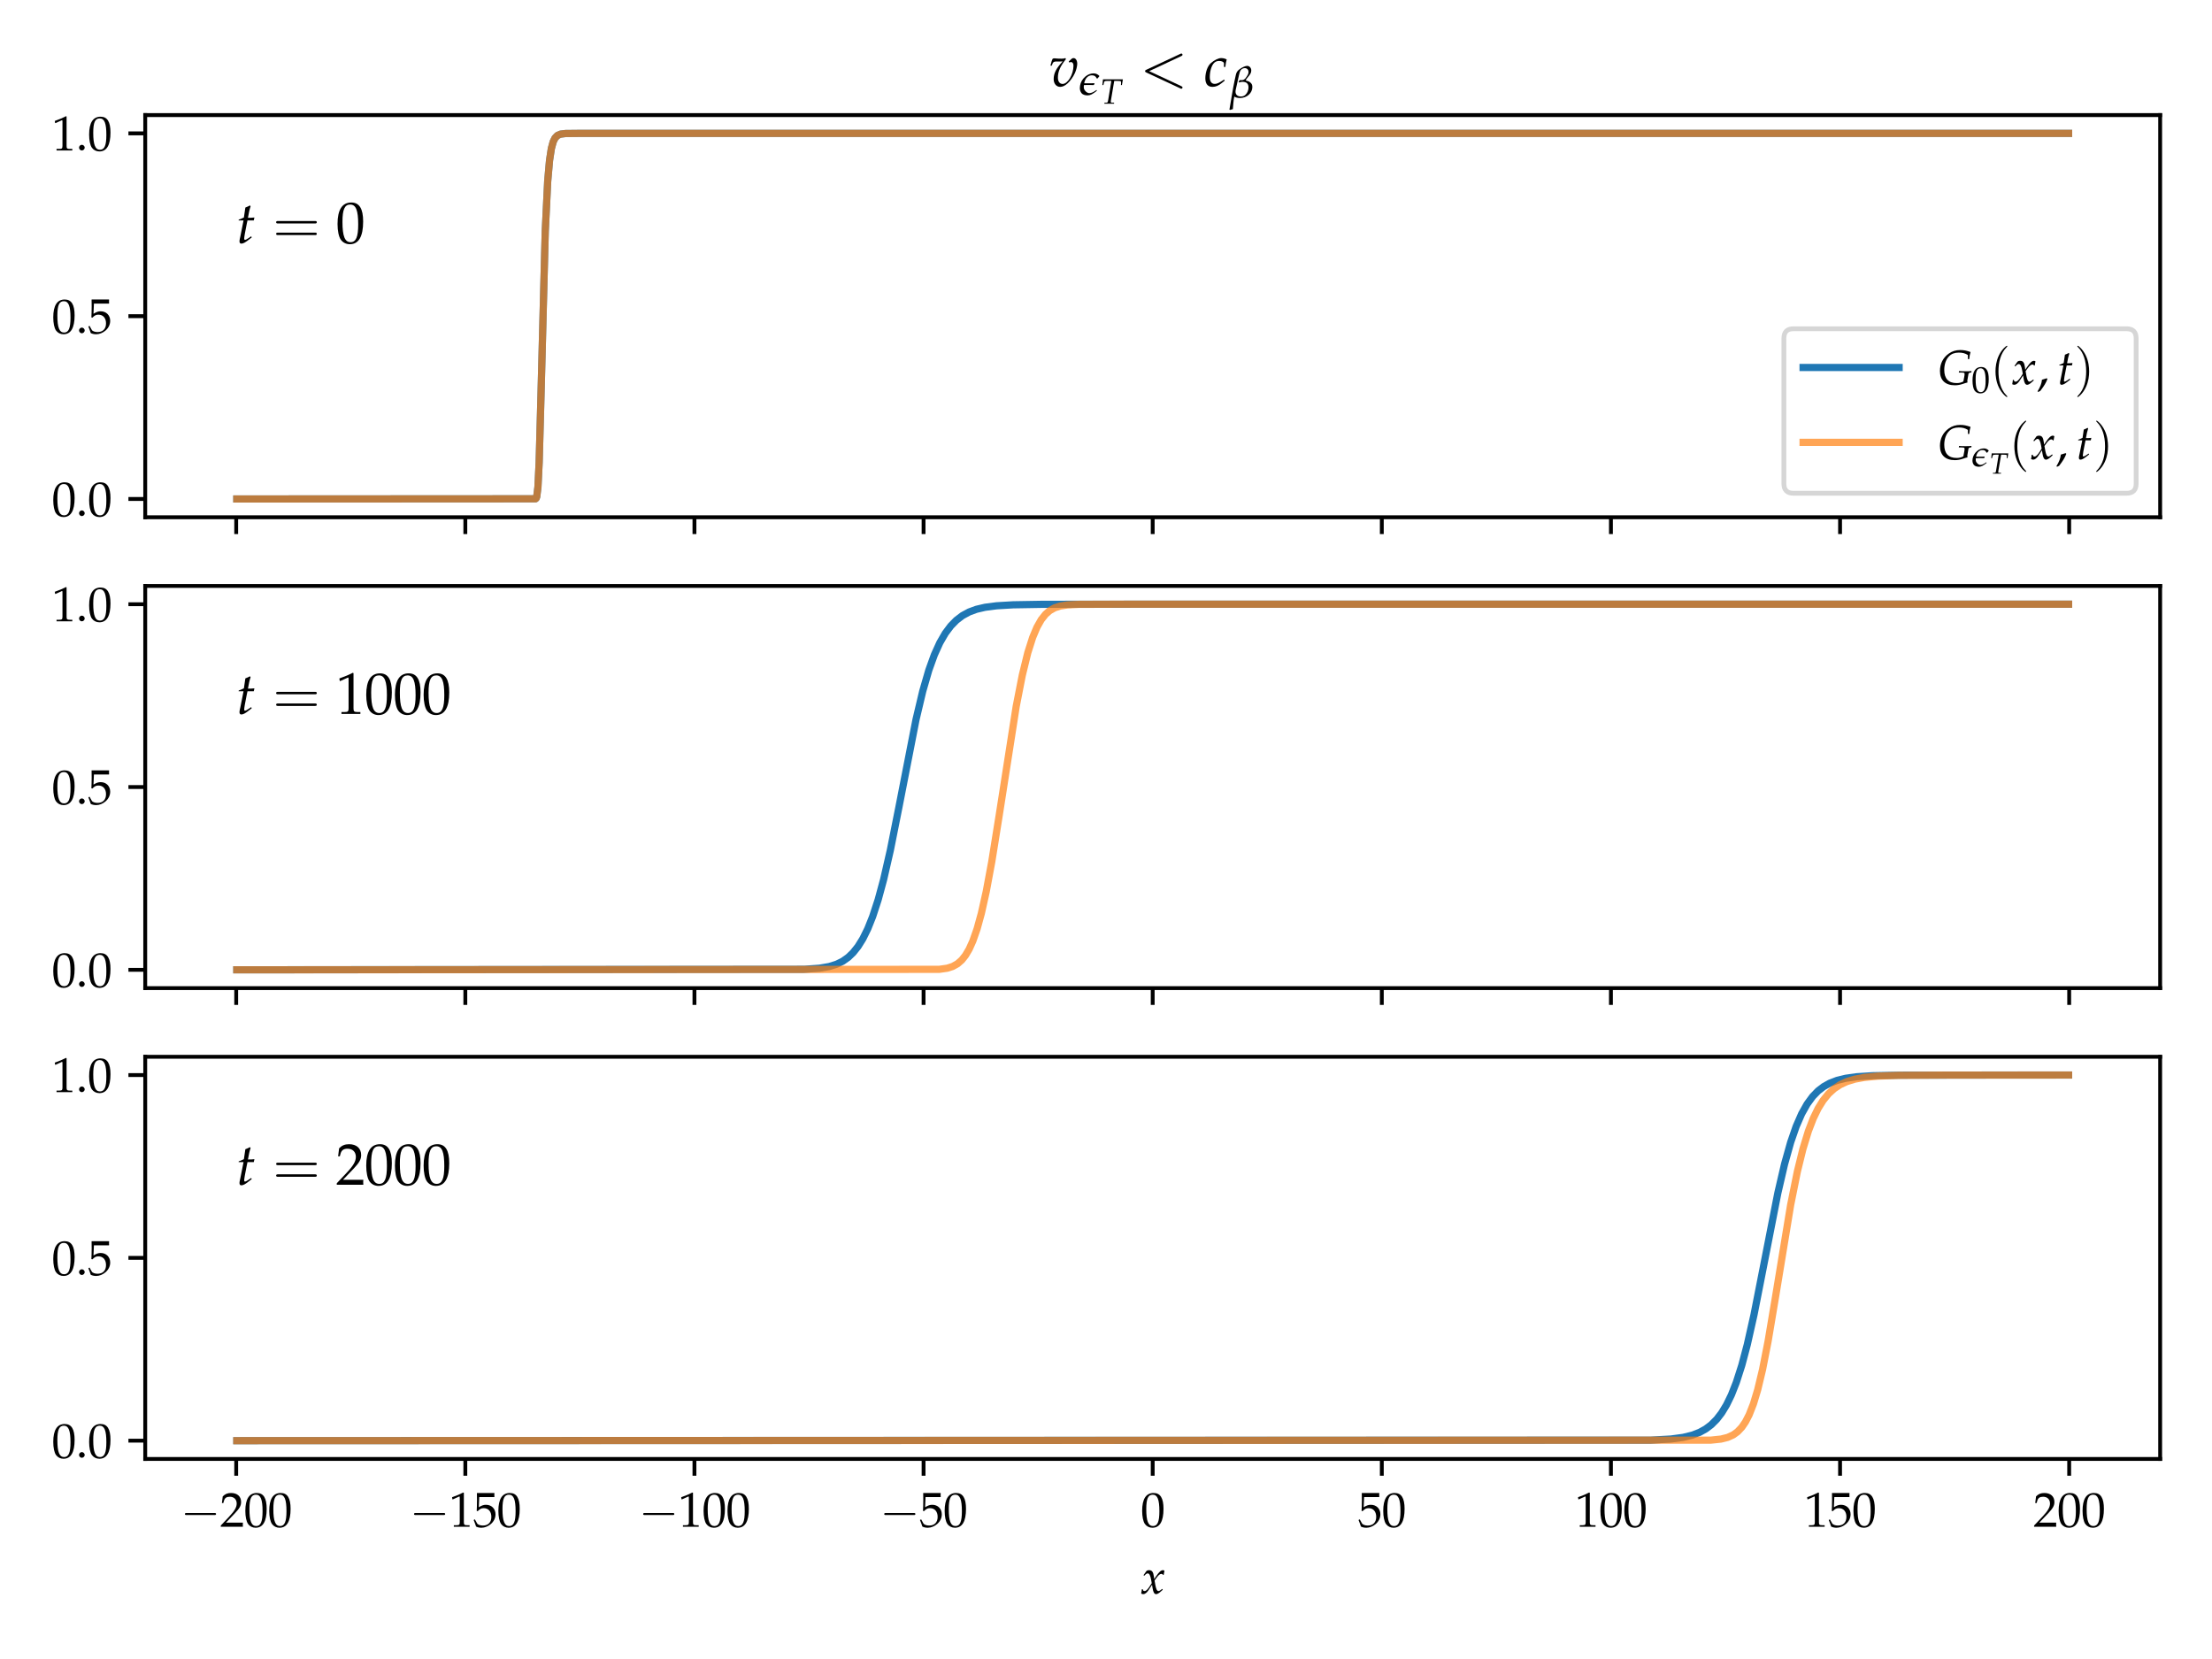 <?xml version="1.0" encoding="utf-8" standalone="no"?>
<!DOCTYPE svg PUBLIC "-//W3C//DTD SVG 1.1//EN"
  "http://www.w3.org/Graphics/SVG/1.1/DTD/svg11.dtd">
<svg xmlns:xlink="http://www.w3.org/1999/xlink" width="460.8pt" height="345.6pt" viewBox="0 0 460.8 345.6" xmlns="http://www.w3.org/2000/svg" version="1.1">
 <defs>
  <style type="text/css">*{stroke-linejoin: round; stroke-linecap: butt}</style>
 </defs>
 <g id="figure_1">
  <g id="patch_1">
   <path d="M 0 345.6 
L 460.8 345.6 
L 460.8 0 
L 0 0 
z
" style="fill: #ffffff"/>
  </g>
  <g id="axes_1">
   <g id="patch_2">
    <path d="M 30.253 107.754 
L 450 107.754 
L 450 23.974 
L 30.253 23.974 
z
" style="fill: #ffffff"/>
   </g>
   <g id="matplotlib.axis_1">
    <g id="xtick_1">
     <g id="line2d_1">
      <defs>
       <path id="m1b6ed63202" d="M 0 0 
L 0 3.5 
" style="stroke: #000000; stroke-width: 0.8"/>
      </defs>
      <g>
       <use xlink:href="#m1b6ed63202" x="49.205" y="107.754" style="stroke: #000000; stroke-width: 0.8"/>
      </g>
     </g>
    </g>
    <g id="xtick_2">
     <g id="line2d_2">
      <g>
       <use xlink:href="#m1b6ed63202" x="96.936" y="107.754" style="stroke: #000000; stroke-width: 0.8"/>
      </g>
     </g>
    </g>
    <g id="xtick_3">
     <g id="line2d_3">
      <g>
       <use xlink:href="#m1b6ed63202" x="144.666" y="107.754" style="stroke: #000000; stroke-width: 0.8"/>
      </g>
     </g>
    </g>
    <g id="xtick_4">
     <g id="line2d_4">
      <g>
       <use xlink:href="#m1b6ed63202" x="192.396" y="107.754" style="stroke: #000000; stroke-width: 0.8"/>
      </g>
     </g>
    </g>
    <g id="xtick_5">
     <g id="line2d_5">
      <g>
       <use xlink:href="#m1b6ed63202" x="240.127" y="107.754" style="stroke: #000000; stroke-width: 0.8"/>
      </g>
     </g>
    </g>
    <g id="xtick_6">
     <g id="line2d_6">
      <g>
       <use xlink:href="#m1b6ed63202" x="287.857" y="107.754" style="stroke: #000000; stroke-width: 0.8"/>
      </g>
     </g>
    </g>
    <g id="xtick_7">
     <g id="line2d_7">
      <g>
       <use xlink:href="#m1b6ed63202" x="335.587" y="107.754" style="stroke: #000000; stroke-width: 0.8"/>
      </g>
     </g>
    </g>
    <g id="xtick_8">
     <g id="line2d_8">
      <g>
       <use xlink:href="#m1b6ed63202" x="383.318" y="107.754" style="stroke: #000000; stroke-width: 0.8"/>
      </g>
     </g>
    </g>
    <g id="xtick_9">
     <g id="line2d_9">
      <g>
       <use xlink:href="#m1b6ed63202" x="431.048" y="107.754" style="stroke: #000000; stroke-width: 0.8"/>
      </g>
     </g>
    </g>
   </g>
   <g id="matplotlib.axis_2">
    <g id="ytick_1">
     <g id="line2d_10">
      <defs>
       <path id="mce5b7a9ece" d="M 0 0 
L -3.5 0 
" style="stroke: #000000; stroke-width: 0.8"/>
      </defs>
      <g>
       <use xlink:href="#mce5b7a9ece" x="30.253" y="103.945" style="stroke: #000000; stroke-width: 0.8"/>
      </g>
     </g>
     <g id="text_1">
      <!-- $\mathdefault{0.0}$ -->
      <g transform="translate(10.8 107.51) scale(0.1 -0.1)">
       <defs>
        <path id="URWPalladioL-Roma-30" d="M 1683 4416 
C 691 4416 186 3628 186 2077 
C 186 1326 320 680 544 366 
C 768 51 1126 -128 1523 -128 
C 2490 -128 2976 705 2976 2346 
C 2976 3749 2560 4416 1683 4416 
z
M 1568 4192 
C 2189 4192 2438 3564 2438 2025 
C 2438 661 2195 96 1606 96 
C 986 96 723 744 723 2308 
C 723 3660 960 4192 1568 4192 
z
" transform="scale(0.016)"/>
        <path id="URWPalladioL-Roma-2e" d="M 794 744 
C 602 744 429 564 429 372 
C 429 179 602 0 787 0 
C 992 0 1171 173 1171 372 
C 1171 564 992 744 794 744 
z
" transform="scale(0.016)"/>
       </defs>
       <use xlink:href="#URWPalladioL-Roma-30" transform="scale(0.996)"/>
       <use xlink:href="#URWPalladioL-Roma-2e" transform="translate(49.813 0) scale(0.996)"/>
       <use xlink:href="#URWPalladioL-Roma-30" transform="translate(74.72 0) scale(0.996)"/>
      </g>
     </g>
    </g>
    <g id="ytick_2">
     <g id="line2d_11">
      <g>
       <use xlink:href="#mce5b7a9ece" x="30.253" y="65.864" style="stroke: #000000; stroke-width: 0.8"/>
      </g>
     </g>
     <g id="text_2">
      <!-- $\mathdefault{0.5}$ -->
      <g transform="translate(10.8 69.428) scale(0.1 -0.1)">
       <defs>
        <path id="URWPalladioL-Roma-35" d="M 813 3877 
C 1638 3877 1997 3877 2765 3877 
L 2797 3907 
C 2784 4016 2784 4064 2784 4144 
C 2784 4229 2784 4277 2797 4386 
L 2765 4416 
C 2285 4416 1997 4416 1651 4416 
C 1299 4416 1018 4416 538 4416 
L 506 4403 
C 512 4011 518 3729 518 3523 
C 518 2977 499 2360 480 2077 
L 608 2038 
C 909 2341 1082 2432 1395 2432 
C 2010 2432 2394 1993 2394 1296 
C 2394 580 1984 160 1286 160 
C 941 160 621 277 531 444 
L 237 973 
L 83 883 
C 230 516 307 310 397 27 
C 576 -71 832 -128 1107 -128 
C 1536 -128 1990 59 2342 368 
C 2733 716 2938 1154 2938 1630 
C 2938 2359 2419 2874 1690 2874 
C 1382 2874 1152 2791 755 2554 
L 813 3877 
z
" transform="scale(0.016)"/>
       </defs>
       <use xlink:href="#URWPalladioL-Roma-30" transform="scale(0.996)"/>
       <use xlink:href="#URWPalladioL-Roma-2e" transform="translate(49.813 0) scale(0.996)"/>
       <use xlink:href="#URWPalladioL-Roma-35" transform="translate(74.72 0) scale(0.996)"/>
      </g>
     </g>
    </g>
    <g id="ytick_3">
     <g id="line2d_12">
      <g>
       <use xlink:href="#mce5b7a9ece" x="30.253" y="27.783" style="stroke: #000000; stroke-width: 0.8"/>
      </g>
     </g>
     <g id="text_3">
      <!-- $\mathdefault{1.0}$ -->
      <g transform="translate(10.8 31.347) scale(0.1 -0.1)">
       <defs>
        <path id="URWPalladioL-Roma-31" d="M 429 3584 
L 493 3584 
L 1318 3956 
C 1325 3962 1331 3962 1338 3962 
C 1376 3962 1389 3905 1389 3751 
L 1389 613 
C 1389 276 1318 205 973 205 
L 614 205 
L 614 0 
C 1600 0 1600 0 1670 0 
C 1754 0 1894 0 2112 0 
C 2189 0 2413 0 2675 0 
L 2675 205 
L 2342 205 
C 1990 205 1926 276 1926 612 
L 1926 4443 
L 1837 4475 
C 1421 4257 966 4065 384 3860 
L 429 3584 
z
" transform="scale(0.016)"/>
       </defs>
       <use xlink:href="#URWPalladioL-Roma-31" transform="scale(0.996)"/>
       <use xlink:href="#URWPalladioL-Roma-2e" transform="translate(49.813 0) scale(0.996)"/>
       <use xlink:href="#URWPalladioL-Roma-30" transform="translate(74.72 0) scale(0.996)"/>
      </g>
     </g>
    </g>
   </g>
   <g id="line2d_13">
    <path d="M 49.333 103.945 
L 111.552 103.909 
L 111.68 103.799 
L 111.807 103.489 
L 112.061 101.482 
L 112.316 96.312 
L 112.697 82.4 
L 113.588 48.169 
L 114.097 37.734 
L 114.479 33.417 
L 114.86 30.929 
L 115.242 29.526 
L 115.624 28.745 
L 116.133 28.217 
L 116.769 27.943 
L 117.787 27.815 
L 120.841 27.783 
L 414.125 27.783 
L 430.921 27.783 
L 430.921 27.783 
" clip-path="url(#pf3a3bddf55)" style="fill: none; stroke: #1f77b4; stroke-width: 1.5; stroke-linecap: square"/>
   </g>
   <g id="line2d_14">
    <path d="M 49.333 103.945 
L 111.552 103.909 
L 111.68 103.799 
L 111.807 103.489 
L 112.061 101.482 
L 112.316 96.312 
L 112.697 82.4 
L 113.588 48.169 
L 114.097 37.734 
L 114.479 33.417 
L 114.86 30.929 
L 115.242 29.526 
L 115.624 28.745 
L 116.133 28.217 
L 116.769 27.943 
L 117.787 27.815 
L 120.841 27.783 
L 414.125 27.783 
L 430.921 27.783 
L 430.921 27.783 
" clip-path="url(#pf3a3bddf55)" style="fill: none; stroke: #ff7f0e; stroke-opacity: 0.7; stroke-width: 1.5; stroke-linecap: square"/>
   </g>
   <g id="patch_3">
    <path d="M 30.253 107.754 
L 30.253 23.974 
" style="fill: none; stroke: #000000; stroke-width: 0.8; stroke-linejoin: miter; stroke-linecap: square"/>
   </g>
   <g id="patch_4">
    <path d="M 450 107.754 
L 450 23.974 
" style="fill: none; stroke: #000000; stroke-width: 0.8; stroke-linejoin: miter; stroke-linecap: square"/>
   </g>
   <g id="patch_5">
    <path d="M 30.253 107.754 
L 450 107.754 
" style="fill: none; stroke: #000000; stroke-width: 0.8; stroke-linejoin: miter; stroke-linecap: square"/>
   </g>
   <g id="patch_6">
    <path d="M 30.253 23.974 
L 450 23.974 
" style="fill: none; stroke: #000000; stroke-width: 0.8; stroke-linejoin: miter; stroke-linecap: square"/>
   </g>
   <g id="text_4">
    <!-- $t=0$ -->
    <g transform="translate(49.205 50.631) scale(0.12 -0.12)">
     <defs>
      <path id="URWPalladioL-Ital-74" d="M 800 2465 
L 442 671 
C 435 626 429 615 410 538 
C 371 361 358 265 358 190 
C 358 31 429 -64 550 -64 
C 774 -64 998 62 1498 463 
L 1594 538 
L 1696 621 
L 1632 735 
L 1344 538 
C 1158 412 1030 348 960 348 
C 902 348 870 399 870 474 
C 870 639 960 1153 1146 2072 
L 1229 2465 
L 1914 2465 
L 1984 2784 
C 1741 2752 1523 2752 1280 2752 
C 1382 3348 1453 3659 1568 4001 
L 1498 4097 
C 1370 4021 1197 3944 998 3868 
L 838 2784 
C 557 2650 390 2580 275 2548 
L 262 2465 
L 800 2465 
z
" transform="scale(0.016)"/>
      <path id="CMR10-3d" d="M 4397 2048 
C 4493 2048 4614 2048 4614 2177 
C 4614 2305 4493 2305 4403 2305 
L 570 2305 
C 480 2305 358 2305 358 2177 
C 358 2048 480 2048 576 2048 
L 4397 2048 
z
M 4403 832 
C 4493 832 4614 832 4614 961 
C 4614 1089 4493 1089 4397 1089 
L 576 1089 
C 480 1089 358 1089 358 961 
C 358 832 480 832 570 832 
L 4403 832 
z
" transform="scale(0.016)"/>
     </defs>
     <use xlink:href="#URWPalladioL-Ital-74" transform="scale(0.996)"/>
     <use xlink:href="#CMR10-3d" transform="translate(63.339 0) scale(1.038)"/>
     <use xlink:href="#URWPalladioL-Roma-30" transform="translate(172.955 0) scale(0.996)"/>
    </g>
   </g>
   <g id="text_5">
    <!-- $v_{\epsilon_T}&lt;c_{\beta}$ -->
    <g transform="translate(218.57 17.974) scale(0.12 -0.12)">
     <defs>
      <path id="URWPalladioL-Ital-76" d="M 2125 2701 
L 2195 2581 
C 2253 2619 2310 2638 2368 2638 
C 2541 2638 2643 2491 2643 2237 
C 2643 1293 2022 255 1459 255 
C 1146 255 947 521 947 935 
C 947 1603 1197 2182 1824 2957 
L 1760 3072 
C 1632 3024 1549 3008 1370 3008 
C 1190 3008 922 3008 736 3031 
L 659 3039 
C 621 3046 589 3046 582 3046 
C 506 3046 448 3033 378 3001 
C 288 2829 218 2600 134 2249 
L 275 2249 
L 384 2517 
C 429 2625 557 2695 710 2695 
C 742 2695 800 2695 883 2695 
C 934 2695 979 2695 1062 2695 
C 1197 2695 1299 2695 1466 2708 
C 755 1943 486 1414 486 777 
C 486 286 781 -64 1190 -64 
C 1459 -64 1702 51 1997 311 
C 2298 585 2605 1011 2803 1450 
C 2944 1768 3053 2194 3053 2448 
C 3053 2812 2886 3072 2656 3072 
C 2573 3072 2496 3046 2445 2996 
L 2125 2701 
z
" transform="scale(0.016)"/>
      <path id="PazoMath-Italic-65" d="M 2483 707 
L 2330 599 
C 1990 357 1683 250 1453 250 
C 1165 250 762 554 672 960 
C 659 1023 659 1094 659 1163 
C 659 1240 666 1322 678 1398 
C 838 1417 1146 1417 1190 1417 
C 1498 1417 1888 1417 2086 1411 
L 2125 1449 
L 2214 1673 
C 1741 1660 1664 1660 1421 1660 
C 1376 1660 960 1667 723 1667 
C 781 1983 902 2326 1178 2564 
C 1357 2719 1581 2803 1805 2803 
C 2016 2803 2227 2758 2355 2603 
C 2400 2558 2470 2448 2522 2351 
L 2643 2364 
L 2906 2700 
C 2707 2938 2406 3085 2067 3085 
C 1651 3085 1235 2925 890 2630 
C 480 2291 211 1818 128 1331 
C 109 1216 96 1101 96 992 
C 96 717 173 454 339 250 
C 538 6 883 -70 1222 -70 
C 1600 -70 1933 114 2534 586 
L 2483 707 
z
" transform="scale(0.016)"/>
      <path id="URWPalladioL-Ital-54" d="M 2496 4136 
L 2963 4136 
C 3462 4136 3693 4104 3712 4028 
C 3731 3977 3744 3855 3738 3791 
L 3712 3383 
L 3891 3383 
L 4064 4416 
L 3482 4416 
C 2918 4416 2483 4416 2259 4416 
C 2022 4416 1613 4416 1062 4416 
L 454 4416 
L 339 3383 
L 525 3383 
L 621 3766 
C 653 3907 698 4009 736 4053 
C 774 4098 1018 4136 1254 4136 
L 1971 4136 
L 1421 801 
C 1318 218 1306 199 1050 179 
L 723 179 
L 698 0 
L 1062 0 
C 1318 0 1504 0 1606 0 
C 1728 0 1926 0 2176 0 
L 2458 0 
L 2477 179 
L 2099 179 
C 1933 179 1869 230 1869 365 
C 1869 423 1875 468 1894 590 
L 2496 4136 
z
" transform="scale(0.016)"/>
      <path id="CMMI10-3c" d="M 4320 3158 
C 4397 3196 4442 3228 4442 3297 
C 4442 3367 4384 3424 4314 3424 
C 4294 3424 4282 3424 4198 3380 
L 653 1724 
C 582 1692 531 1660 531 1584 
C 531 1508 582 1476 653 1444 
L 4198 -211 
C 4282 -256 4294 -256 4314 -256 
C 4384 -256 4442 -198 4442 -129 
C 4442 -59 4397 -27 4320 11 
L 960 1584 
L 4320 3158 
z
" transform="scale(0.016)"/>
      <path id="URWPalladioL-Ital-63" d="M 2189 2105 
L 2336 2105 
C 2387 2518 2432 2753 2490 2919 
C 2336 3014 2112 3072 1875 3072 
C 1587 3072 1114 2842 755 2518 
C 403 2207 160 1539 160 871 
C 160 260 429 -64 941 -64 
C 1286 -64 1594 63 1946 350 
L 2266 611 
L 2214 738 
L 2118 674 
C 1658 369 1414 261 1190 261 
C 832 261 646 515 646 1017 
C 646 1705 870 2365 1184 2607 
C 1318 2709 1472 2760 1670 2760 
C 1958 2760 2189 2638 2189 2486 
L 2189 2105 
z
" transform="scale(0.016)"/>
      <path id="PazoMath-Italic-62" d="M 77 -1773 
C 237 -1722 288 -1690 467 -1664 
C 518 -1092 563 -366 672 136 
C 928 -6 1165 -64 1491 -64 
C 2470 -64 3264 640 3264 1510 
C 3264 1843 3155 2029 2931 2195 
C 2778 2311 2637 2367 2330 2445 
L 2330 2477 
C 2349 2559 2394 2635 2496 2769 
C 2515 2795 2547 2833 2573 2858 
C 2989 3355 3110 3552 3110 3901 
C 3110 4252 2848 4544 2522 4544 
C 2259 4544 1798 4340 1427 4060 
C 1056 3786 966 3562 883 3185 
L 710 2388 
C 493 1380 275 33 -19 -1722 
L 77 -1773 
z
M 1312 2233 
L 1350 2156 
C 1581 2239 1690 2258 1843 2258 
C 2400 2258 2714 2009 2714 1465 
C 2714 1075 2566 692 2304 430 
C 2125 245 1901 155 1632 155 
C 1146 155 851 416 851 837 
C 851 901 851 965 870 1067 
L 1171 2425 
C 1312 3069 1421 3560 1472 3700 
C 1594 4031 1862 4223 2176 4223 
C 2496 4223 2714 4001 2714 3677 
C 2714 3398 2618 3232 2259 2737 
C 2086 2579 1971 2496 1709 2496 
C 1658 2496 1594 2496 1568 2502 
C 1523 2509 1491 2509 1427 2509 
L 1312 2233 
z
" transform="scale(0.016)"/>
     </defs>
     <use xlink:href="#URWPalladioL-Ital-76" transform="scale(0.996)"/>
     <use xlink:href="#PazoMath-Italic-65" transform="translate(52.005 -14.944) scale(0.757)"/>
     <use xlink:href="#URWPalladioL-Ital-54" transform="translate(89.001 -30.233) scale(0.598)"/>
     <use xlink:href="#CMMI10-3c" transform="translate(157.621 0) scale(1.038)"/>
     <use xlink:href="#URWPalladioL-Ital-63" transform="translate(268.482 0) scale(0.996)"/>
     <use xlink:href="#PazoMath-Italic-62" transform="translate(313.114 -19.6) scale(0.757)"/>
    </g>
   </g>
   <g id="legend_1">
    <g id="patch_7">
     <path d="M 373.618 102.754 
L 443 102.754 
Q 445 102.754 445 100.754 
L 445 70.486 
Q 445 68.486 443 68.486 
L 373.618 68.486 
Q 371.618 68.486 371.618 70.486 
L 371.618 100.754 
Q 371.618 102.754 373.618 102.754 
z
" style="fill: #ffffff; opacity: 0.8; stroke: #cccccc; stroke-linejoin: miter"/>
    </g>
    <g id="line2d_15">
     <path d="M 375.618 76.557 
L 385.618 76.557 
L 395.618 76.557 
" style="fill: none; stroke: #1f77b4; stroke-width: 1.5; stroke-linecap: square"/>
    </g>
    <g id="text_6">
     <!-- $G_0(x, t)$ -->
     <g transform="translate(403.618 80.057) scale(0.1 -0.1)">
      <defs>
       <path id="URWPalladioL-Ital-47" d="M 3379 372 
C 3091 217 2842 159 2496 159 
C 1434 159 883 751 883 1877 
C 883 2621 1107 3264 1517 3672 
C 1830 3990 2246 4143 2778 4143 
C 3270 4143 3616 4053 3974 3825 
L 3974 3291 
L 4147 3291 
C 4179 3653 4230 3927 4320 4219 
C 3789 4410 3424 4480 2982 4480 
C 2394 4480 1926 4334 1466 4010 
C 717 3474 320 2685 320 1731 
C 320 540 1018 -128 2272 -128 
C 2618 -128 2950 -70 3341 63 
L 3533 127 
C 3699 185 3808 210 3891 223 
L 3917 267 
C 3904 357 3898 408 3898 452 
C 3898 471 3898 497 3904 522 
L 4051 1383 
C 4064 1440 4141 1504 4224 1517 
L 4429 1555 
L 4442 1733 
C 4192 1701 3968 1701 3642 1701 
C 3315 1701 3085 1701 2816 1733 
L 2784 1536 
L 3002 1536 
C 3482 1536 3539 1510 3539 1354 
C 3539 1257 3526 1128 3494 973 
L 3379 372 
z
" transform="scale(0.016)"/>
       <path id="CMR10-28" d="M 2118 -1536 
C 2118 -1517 2118 -1504 2010 -1395 
C 1210 -584 1005 632 1005 1616 
C 1005 2735 1248 3855 2035 4658 
C 2118 4735 2118 4748 2118 4767 
C 2118 4812 2093 4832 2054 4832 
C 1990 4832 1414 4395 1037 3577 
C 710 2870 634 2156 634 1616 
C 634 1114 704 336 1056 -391 
C 1440 -1182 1990 -1600 2054 -1600 
C 2093 -1600 2118 -1581 2118 -1536 
z
" transform="scale(0.016)"/>
       <path id="URWPalladioL-Ital-78" d="M 134 566 
C 134 438 122 357 83 153 
C 70 77 64 58 58 13 
C 154 -39 256 -64 333 -64 
C 544 -64 794 121 992 419 
L 1478 1164 
L 1549 725 
C 1632 184 1779 -64 2010 -64 
C 2150 -64 2355 44 2560 229 
L 2874 509 
L 2816 630 
C 2586 439 2426 344 2323 344 
C 2227 344 2144 408 2080 534 
C 2022 655 1952 890 1920 1075 
L 1805 1716 
L 2029 2028 
C 2330 2441 2502 2587 2701 2587 
C 2803 2587 2880 2536 2912 2441 
L 3002 2466 
L 3098 3008 
C 3021 3053 2963 3072 2906 3072 
C 2650 3072 2394 2842 1997 2257 
L 1760 1907 
L 1722 2212 
C 1645 2842 1472 3072 1094 3072 
C 928 3072 787 3021 730 2938 
L 358 2409 
L 467 2346 
C 659 2562 787 2651 909 2651 
C 1120 2651 1261 2391 1370 1767 
L 1440 1373 
L 1184 977 
C 909 549 691 344 512 344 
C 416 344 346 371 333 403 
L 262 585 
L 134 566 
z
" transform="scale(0.016)"/>
       <path id="URWPalladioL-Roma-2c" d="M 1306 789 
C 1133 731 1018 693 678 596 
C 634 109 474 -308 102 -923 
L 192 -994 
L 454 -872 
C 973 -199 1216 205 1395 699 
L 1306 789 
z
" transform="scale(0.016)"/>
       <path id="CMR10-29" d="M 1850 1616 
C 1850 2118 1779 2896 1427 3622 
C 1043 4414 493 4832 429 4832 
C 390 4832 365 4806 365 4767 
C 365 4748 365 4735 486 4620 
C 1114 3983 1478 2960 1478 1616 
C 1478 516 1242 -617 448 -1427 
C 365 -1504 365 -1517 365 -1536 
C 365 -1575 390 -1600 429 -1600 
C 493 -1600 1069 -1163 1446 -346 
C 1773 362 1850 1075 1850 1616 
z
" transform="scale(0.016)"/>
      </defs>
      <use xlink:href="#URWPalladioL-Ital-47" transform="scale(0.996)"/>
      <use xlink:href="#URWPalladioL-Roma-30" transform="translate(70.685 -17.441) scale(0.757)"/>
      <use xlink:href="#CMR10-28" transform="translate(110.286 0) scale(1.038)"/>
      <use xlink:href="#URWPalladioL-Ital-78" transform="translate(154.72 0) scale(0.996)"/>
      <use xlink:href="#URWPalladioL-Roma-2c" transform="translate(206.773 0) scale(0.996)"/>
      <use xlink:href="#URWPalladioL-Ital-74" transform="translate(249.53 0) scale(0.996)"/>
      <use xlink:href="#CMR10-29" transform="translate(285.195 0) scale(1.038)"/>
     </g>
    </g>
    <g id="line2d_16">
     <path d="M 375.618 92.153 
L 385.618 92.153 
L 395.618 92.153 
" style="fill: none; stroke: #ff7f0e; stroke-opacity: 0.7; stroke-width: 1.5; stroke-linecap: square"/>
    </g>
    <g id="text_7">
     <!-- $G_{\epsilon_T}(x,t)$ -->
     <g transform="translate(403.618 95.653) scale(0.1 -0.1)">
      <use xlink:href="#URWPalladioL-Ital-47" transform="scale(0.996)"/>
      <use xlink:href="#PazoMath-Italic-65" transform="translate(71.631 -14.944) scale(0.757)"/>
      <use xlink:href="#URWPalladioL-Ital-54" transform="translate(108.628 -30.233) scale(0.598)"/>
      <use xlink:href="#CMR10-28" transform="translate(149.574 0) scale(1.038)"/>
      <use xlink:href="#URWPalladioL-Ital-78" transform="translate(194.007 0) scale(0.996)"/>
      <use xlink:href="#URWPalladioL-Roma-2c" transform="translate(246.061 0) scale(0.996)"/>
      <use xlink:href="#URWPalladioL-Ital-74" transform="translate(288.817 0) scale(0.996)"/>
      <use xlink:href="#CMR10-29" transform="translate(324.483 0) scale(1.038)"/>
     </g>
    </g>
   </g>
  </g>
  <g id="axes_2">
   <g id="patch_8">
    <path d="M 30.253 205.839 
L 450 205.839 
L 450 122.06 
L 30.253 122.06 
z
" style="fill: #ffffff"/>
   </g>
   <g id="matplotlib.axis_3">
    <g id="xtick_10">
     <g id="line2d_17">
      <g>
       <use xlink:href="#m1b6ed63202" x="49.205" y="205.839" style="stroke: #000000; stroke-width: 0.8"/>
      </g>
     </g>
    </g>
    <g id="xtick_11">
     <g id="line2d_18">
      <g>
       <use xlink:href="#m1b6ed63202" x="96.936" y="205.839" style="stroke: #000000; stroke-width: 0.8"/>
      </g>
     </g>
    </g>
    <g id="xtick_12">
     <g id="line2d_19">
      <g>
       <use xlink:href="#m1b6ed63202" x="144.666" y="205.839" style="stroke: #000000; stroke-width: 0.8"/>
      </g>
     </g>
    </g>
    <g id="xtick_13">
     <g id="line2d_20">
      <g>
       <use xlink:href="#m1b6ed63202" x="192.396" y="205.839" style="stroke: #000000; stroke-width: 0.8"/>
      </g>
     </g>
    </g>
    <g id="xtick_14">
     <g id="line2d_21">
      <g>
       <use xlink:href="#m1b6ed63202" x="240.127" y="205.839" style="stroke: #000000; stroke-width: 0.8"/>
      </g>
     </g>
    </g>
    <g id="xtick_15">
     <g id="line2d_22">
      <g>
       <use xlink:href="#m1b6ed63202" x="287.857" y="205.839" style="stroke: #000000; stroke-width: 0.8"/>
      </g>
     </g>
    </g>
    <g id="xtick_16">
     <g id="line2d_23">
      <g>
       <use xlink:href="#m1b6ed63202" x="335.587" y="205.839" style="stroke: #000000; stroke-width: 0.8"/>
      </g>
     </g>
    </g>
    <g id="xtick_17">
     <g id="line2d_24">
      <g>
       <use xlink:href="#m1b6ed63202" x="383.318" y="205.839" style="stroke: #000000; stroke-width: 0.8"/>
      </g>
     </g>
    </g>
    <g id="xtick_18">
     <g id="line2d_25">
      <g>
       <use xlink:href="#m1b6ed63202" x="431.048" y="205.839" style="stroke: #000000; stroke-width: 0.8"/>
      </g>
     </g>
    </g>
   </g>
   <g id="matplotlib.axis_4">
    <g id="ytick_4">
     <g id="line2d_26">
      <g>
       <use xlink:href="#mce5b7a9ece" x="30.253" y="202.031" style="stroke: #000000; stroke-width: 0.8"/>
      </g>
     </g>
     <g id="text_8">
      <!-- $\mathdefault{0.0}$ -->
      <g transform="translate(10.8 205.595) scale(0.1 -0.1)">
       <use xlink:href="#URWPalladioL-Roma-30" transform="scale(0.996)"/>
       <use xlink:href="#URWPalladioL-Roma-2e" transform="translate(49.813 0) scale(0.996)"/>
       <use xlink:href="#URWPalladioL-Roma-30" transform="translate(74.72 0) scale(0.996)"/>
      </g>
     </g>
    </g>
    <g id="ytick_5">
     <g id="line2d_27">
      <g>
       <use xlink:href="#mce5b7a9ece" x="30.253" y="163.95" style="stroke: #000000; stroke-width: 0.8"/>
      </g>
     </g>
     <g id="text_9">
      <!-- $\mathdefault{0.5}$ -->
      <g transform="translate(10.8 167.514) scale(0.1 -0.1)">
       <use xlink:href="#URWPalladioL-Roma-30" transform="scale(0.996)"/>
       <use xlink:href="#URWPalladioL-Roma-2e" transform="translate(49.813 0) scale(0.996)"/>
       <use xlink:href="#URWPalladioL-Roma-35" transform="translate(74.72 0) scale(0.996)"/>
      </g>
     </g>
    </g>
    <g id="ytick_6">
     <g id="line2d_28">
      <g>
       <use xlink:href="#mce5b7a9ece" x="30.253" y="125.868" style="stroke: #000000; stroke-width: 0.8"/>
      </g>
     </g>
     <g id="text_10">
      <!-- $\mathdefault{1.0}$ -->
      <g transform="translate(10.8 129.432) scale(0.1 -0.1)">
       <use xlink:href="#URWPalladioL-Roma-31" transform="scale(0.996)"/>
       <use xlink:href="#URWPalladioL-Roma-2e" transform="translate(49.813 0) scale(0.996)"/>
       <use xlink:href="#URWPalladioL-Roma-30" transform="translate(74.72 0) scale(0.996)"/>
      </g>
     </g>
    </g>
   </g>
   <g id="line2d_29">
    <path d="M 49.333 202.031 
L 167.537 201.922 
L 170.718 201.695 
L 172.754 201.344 
L 174.281 200.866 
L 175.553 200.242 
L 176.698 199.433 
L 177.716 198.457 
L 178.734 197.182 
L 179.752 195.545 
L 180.77 193.485 
L 181.788 190.941 
L 182.933 187.435 
L 184.078 183.209 
L 185.478 177.1 
L 187.259 168.156 
L 190.822 149.897 
L 192.221 143.993 
L 193.494 139.598 
L 194.639 136.42 
L 195.784 133.895 
L 196.929 131.919 
L 198.074 130.389 
L 199.22 129.217 
L 200.492 128.246 
L 201.892 127.486 
L 203.418 126.925 
L 205.2 126.509 
L 207.617 126.195 
L 211.053 125.993 
L 217.16 125.89 
L 238.663 125.868 
L 430.921 125.868 
L 430.921 125.868 
" clip-path="url(#pb5cf9ba5a5)" style="fill: none; stroke: #1f77b4; stroke-width: 1.5; stroke-linecap: square"/>
   </g>
   <g id="line2d_30">
    <path d="M 49.333 202.031 
L 195.657 201.93 
L 197.311 201.698 
L 198.456 201.335 
L 199.474 200.765 
L 200.365 199.979 
L 201.128 199.02 
L 201.892 197.728 
L 202.655 196.039 
L 203.546 193.492 
L 204.436 190.262 
L 205.454 185.702 
L 206.599 179.532 
L 208.126 169.998 
L 211.689 147.179 
L 212.961 140.662 
L 214.106 135.986 
L 215.124 132.788 
L 216.015 130.669 
L 216.906 129.096 
L 217.796 127.971 
L 218.687 127.195 
L 219.705 126.623 
L 220.85 126.25 
L 222.377 126.011 
L 224.794 125.895 
L 232.301 125.869 
L 430.921 125.868 
L 430.921 125.868 
" clip-path="url(#pb5cf9ba5a5)" style="fill: none; stroke: #ff7f0e; stroke-opacity: 0.7; stroke-width: 1.5; stroke-linecap: square"/>
   </g>
   <g id="patch_9">
    <path d="M 30.253 205.839 
L 30.253 122.06 
" style="fill: none; stroke: #000000; stroke-width: 0.8; stroke-linejoin: miter; stroke-linecap: square"/>
   </g>
   <g id="patch_10">
    <path d="M 450 205.839 
L 450 122.06 
" style="fill: none; stroke: #000000; stroke-width: 0.8; stroke-linejoin: miter; stroke-linecap: square"/>
   </g>
   <g id="patch_11">
    <path d="M 30.253 205.839 
L 450 205.839 
" style="fill: none; stroke: #000000; stroke-width: 0.8; stroke-linejoin: miter; stroke-linecap: square"/>
   </g>
   <g id="patch_12">
    <path d="M 30.253 122.06 
L 450 122.06 
" style="fill: none; stroke: #000000; stroke-width: 0.8; stroke-linejoin: miter; stroke-linecap: square"/>
   </g>
   <g id="text_11">
    <!-- $t=1000$ -->
    <g transform="translate(49.205 148.717) scale(0.12 -0.12)">
     <use xlink:href="#URWPalladioL-Ital-74" transform="scale(0.996)"/>
     <use xlink:href="#CMR10-3d" transform="translate(63.339 0) scale(1.038)"/>
     <use xlink:href="#URWPalladioL-Roma-31" transform="translate(172.955 0) scale(0.996)"/>
     <use xlink:href="#URWPalladioL-Roma-30" transform="translate(222.768 0) scale(0.996)"/>
     <use xlink:href="#URWPalladioL-Roma-30" transform="translate(272.581 0) scale(0.996)"/>
     <use xlink:href="#URWPalladioL-Roma-30" transform="translate(322.394 0) scale(0.996)"/>
    </g>
   </g>
  </g>
  <g id="axes_3">
   <g id="patch_13">
    <path d="M 30.253 303.925 
L 450 303.925 
L 450 220.146 
L 30.253 220.146 
z
" style="fill: #ffffff"/>
   </g>
   <g id="matplotlib.axis_5">
    <g id="xtick_19">
     <g id="line2d_31">
      <g>
       <use xlink:href="#m1b6ed63202" x="49.205" y="303.925" style="stroke: #000000; stroke-width: 0.8"/>
      </g>
     </g>
     <g id="text_12">
      <!-- $\mathdefault{−200}$ -->
      <g transform="translate(37.636 318.053) scale(0.1 -0.1)">
       <defs>
        <path id="CMSY10-0" d="M 4218 1472 
C 4326 1472 4442 1472 4442 1600 
C 4442 1728 4326 1728 4218 1728 
L 755 1728 
C 646 1728 531 1728 531 1600 
C 531 1472 646 1472 755 1472 
L 4218 1472 
z
" transform="scale(0.016)"/>
        <path id="URWPalladioL-Roma-32" d="M 102 160 
L 102 0 
C 1299 0 1299 0 1530 0 
C 1760 0 1760 0 2995 0 
C 2982 125 2982 186 2982 269 
C 2982 348 2982 407 2995 539 
C 2259 539 1965 539 781 539 
L 1946 1761 
C 2566 2414 2758 2763 2758 3238 
C 2758 3966 2259 4416 1446 4416 
C 986 4416 672 4288 358 3969 
L 250 3099 
L 435 3099 
L 518 3393 
C 621 3763 851 3923 1280 3923 
C 1830 3923 2182 3577 2182 3035 
C 2182 2555 1914 2083 1190 1316 
L 102 160 
z
" transform="scale(0.016)"/>
       </defs>
       <use xlink:href="#CMSY10-0" transform="scale(1.038)"/>
       <use xlink:href="#URWPalladioL-Roma-32" transform="translate(81.942 0) scale(0.996)"/>
       <use xlink:href="#URWPalladioL-Roma-30" transform="translate(131.755 0) scale(0.996)"/>
       <use xlink:href="#URWPalladioL-Roma-30" transform="translate(181.568 0) scale(0.996)"/>
      </g>
     </g>
    </g>
    <g id="xtick_20">
     <g id="line2d_32">
      <g>
       <use xlink:href="#m1b6ed63202" x="96.936" y="303.925" style="stroke: #000000; stroke-width: 0.8"/>
      </g>
     </g>
     <g id="text_13">
      <!-- $\mathdefault{−150}$ -->
      <g transform="translate(85.367 318.053) scale(0.1 -0.1)">
       <use xlink:href="#CMSY10-0" transform="scale(1.038)"/>
       <use xlink:href="#URWPalladioL-Roma-31" transform="translate(81.942 0) scale(0.996)"/>
       <use xlink:href="#URWPalladioL-Roma-35" transform="translate(131.755 0) scale(0.996)"/>
       <use xlink:href="#URWPalladioL-Roma-30" transform="translate(181.568 0) scale(0.996)"/>
      </g>
     </g>
    </g>
    <g id="xtick_21">
     <g id="line2d_33">
      <g>
       <use xlink:href="#m1b6ed63202" x="144.666" y="303.925" style="stroke: #000000; stroke-width: 0.8"/>
      </g>
     </g>
     <g id="text_14">
      <!-- $\mathdefault{−100}$ -->
      <g transform="translate(133.097 318.053) scale(0.1 -0.1)">
       <use xlink:href="#CMSY10-0" transform="scale(1.038)"/>
       <use xlink:href="#URWPalladioL-Roma-31" transform="translate(81.942 0) scale(0.996)"/>
       <use xlink:href="#URWPalladioL-Roma-30" transform="translate(131.755 0) scale(0.996)"/>
       <use xlink:href="#URWPalladioL-Roma-30" transform="translate(181.568 0) scale(0.996)"/>
      </g>
     </g>
    </g>
    <g id="xtick_22">
     <g id="line2d_34">
      <g>
       <use xlink:href="#m1b6ed63202" x="192.396" y="303.925" style="stroke: #000000; stroke-width: 0.8"/>
      </g>
     </g>
     <g id="text_15">
      <!-- $\mathdefault{−50}$ -->
      <g transform="translate(183.318 318.053) scale(0.1 -0.1)">
       <use xlink:href="#CMSY10-0" transform="scale(1.038)"/>
       <use xlink:href="#URWPalladioL-Roma-35" transform="translate(81.942 0) scale(0.996)"/>
       <use xlink:href="#URWPalladioL-Roma-30" transform="translate(131.755 0) scale(0.996)"/>
      </g>
     </g>
    </g>
    <g id="xtick_23">
     <g id="line2d_35">
      <g>
       <use xlink:href="#m1b6ed63202" x="240.127" y="303.925" style="stroke: #000000; stroke-width: 0.8"/>
      </g>
     </g>
     <g id="text_16">
      <!-- $\mathdefault{0}$ -->
      <g transform="translate(237.636 318.053) scale(0.1 -0.1)">
       <use xlink:href="#URWPalladioL-Roma-30" transform="scale(0.996)"/>
      </g>
     </g>
    </g>
    <g id="xtick_24">
     <g id="line2d_36">
      <g>
       <use xlink:href="#m1b6ed63202" x="287.857" y="303.925" style="stroke: #000000; stroke-width: 0.8"/>
      </g>
     </g>
     <g id="text_17">
      <!-- $\mathdefault{50}$ -->
      <g transform="translate(282.876 318.053) scale(0.1 -0.1)">
       <use xlink:href="#URWPalladioL-Roma-35" transform="scale(0.996)"/>
       <use xlink:href="#URWPalladioL-Roma-30" transform="translate(49.813 0) scale(0.996)"/>
      </g>
     </g>
    </g>
    <g id="xtick_25">
     <g id="line2d_37">
      <g>
       <use xlink:href="#m1b6ed63202" x="335.587" y="303.925" style="stroke: #000000; stroke-width: 0.8"/>
      </g>
     </g>
     <g id="text_18">
      <!-- $\mathdefault{100}$ -->
      <g transform="translate(328.115 318.053) scale(0.1 -0.1)">
       <use xlink:href="#URWPalladioL-Roma-31" transform="scale(0.996)"/>
       <use xlink:href="#URWPalladioL-Roma-30" transform="translate(49.813 0) scale(0.996)"/>
       <use xlink:href="#URWPalladioL-Roma-30" transform="translate(99.626 0) scale(0.996)"/>
      </g>
     </g>
    </g>
    <g id="xtick_26">
     <g id="line2d_38">
      <g>
       <use xlink:href="#m1b6ed63202" x="383.318" y="303.925" style="stroke: #000000; stroke-width: 0.8"/>
      </g>
     </g>
     <g id="text_19">
      <!-- $\mathdefault{150}$ -->
      <g transform="translate(375.846 318.053) scale(0.1 -0.1)">
       <use xlink:href="#URWPalladioL-Roma-31" transform="scale(0.996)"/>
       <use xlink:href="#URWPalladioL-Roma-35" transform="translate(49.813 0) scale(0.996)"/>
       <use xlink:href="#URWPalladioL-Roma-30" transform="translate(99.626 0) scale(0.996)"/>
      </g>
     </g>
    </g>
    <g id="xtick_27">
     <g id="line2d_39">
      <g>
       <use xlink:href="#m1b6ed63202" x="431.048" y="303.925" style="stroke: #000000; stroke-width: 0.8"/>
      </g>
     </g>
     <g id="text_20">
      <!-- $\mathdefault{200}$ -->
      <g transform="translate(423.576 318.053) scale(0.1 -0.1)">
       <use xlink:href="#URWPalladioL-Roma-32" transform="scale(0.996)"/>
       <use xlink:href="#URWPalladioL-Roma-30" transform="translate(49.813 0) scale(0.996)"/>
       <use xlink:href="#URWPalladioL-Roma-30" transform="translate(99.626 0) scale(0.996)"/>
      </g>
     </g>
    </g>
    <g id="text_21">
     <!-- $x$ -->
     <g transform="translate(237.636 331.991) scale(0.1 -0.1)">
      <use xlink:href="#URWPalladioL-Ital-78" transform="scale(0.996)"/>
     </g>
    </g>
   </g>
   <g id="matplotlib.axis_6">
    <g id="ytick_7">
     <g id="line2d_40">
      <g>
       <use xlink:href="#mce5b7a9ece" x="30.253" y="300.117" style="stroke: #000000; stroke-width: 0.8"/>
      </g>
     </g>
     <g id="text_22">
      <!-- $\mathdefault{0.0}$ -->
      <g transform="translate(10.8 303.681) scale(0.1 -0.1)">
       <use xlink:href="#URWPalladioL-Roma-30" transform="scale(0.996)"/>
       <use xlink:href="#URWPalladioL-Roma-2e" transform="translate(49.813 0) scale(0.996)"/>
       <use xlink:href="#URWPalladioL-Roma-30" transform="translate(74.72 0) scale(0.996)"/>
      </g>
     </g>
    </g>
    <g id="ytick_8">
     <g id="line2d_41">
      <g>
       <use xlink:href="#mce5b7a9ece" x="30.253" y="262.035" style="stroke: #000000; stroke-width: 0.8"/>
      </g>
     </g>
     <g id="text_23">
      <!-- $\mathdefault{0.5}$ -->
      <g transform="translate(10.8 265.599) scale(0.1 -0.1)">
       <use xlink:href="#URWPalladioL-Roma-30" transform="scale(0.996)"/>
       <use xlink:href="#URWPalladioL-Roma-2e" transform="translate(49.813 0) scale(0.996)"/>
       <use xlink:href="#URWPalladioL-Roma-35" transform="translate(74.72 0) scale(0.996)"/>
      </g>
     </g>
    </g>
    <g id="ytick_9">
     <g id="line2d_42">
      <g>
       <use xlink:href="#mce5b7a9ece" x="30.253" y="223.954" style="stroke: #000000; stroke-width: 0.8"/>
      </g>
     </g>
     <g id="text_24">
      <!-- $\mathdefault{1.0}$ -->
      <g transform="translate(10.8 227.518) scale(0.1 -0.1)">
       <use xlink:href="#URWPalladioL-Roma-31" transform="scale(0.996)"/>
       <use xlink:href="#URWPalladioL-Roma-2e" transform="translate(49.813 0) scale(0.996)"/>
       <use xlink:href="#URWPalladioL-Roma-30" transform="translate(74.72 0) scale(0.996)"/>
      </g>
     </g>
    </g>
   </g>
   <g id="line2d_43">
    <path d="M 49.333 300.117 
L 343.89 300.009 
L 348.088 299.775 
L 350.633 299.431 
L 352.542 298.964 
L 354.069 298.376 
L 355.341 297.67 
L 356.486 296.807 
L 357.631 295.66 
L 358.649 294.338 
L 359.667 292.665 
L 360.685 290.57 
L 361.703 287.982 
L 362.848 284.41 
L 363.993 280.096 
L 365.393 273.868 
L 367.301 264.153 
L 370.355 248.532 
L 371.755 242.505 
L 373.027 237.965 
L 374.172 234.659 
L 375.317 232.03 
L 376.463 229.986 
L 377.608 228.424 
L 378.753 227.245 
L 379.898 226.365 
L 381.17 225.653 
L 382.697 225.065 
L 384.479 224.628 
L 386.769 224.306 
L 390.077 224.092 
L 395.803 223.981 
L 413.998 223.954 
L 430.921 223.954 
L 430.921 223.954 
" clip-path="url(#pfa69ed797c)" style="fill: none; stroke: #1f77b4; stroke-width: 1.5; stroke-linecap: square"/>
   </g>
   <g id="line2d_44">
    <path d="M 49.333 300.117 
L 356.359 300.011 
L 358.522 299.784 
L 359.922 299.433 
L 361.067 298.909 
L 361.957 298.266 
L 362.848 297.327 
L 363.611 296.212 
L 364.375 294.737 
L 365.266 292.47 
L 366.156 289.529 
L 367.174 285.285 
L 368.319 279.439 
L 369.846 270.337 
L 373.027 250.993 
L 374.427 244.034 
L 375.572 239.379 
L 376.717 235.633 
L 377.735 232.989 
L 378.753 230.894 
L 379.771 229.255 
L 380.916 227.849 
L 382.061 226.804 
L 383.333 225.96 
L 384.733 225.313 
L 386.387 224.809 
L 388.423 224.435 
L 391.222 224.172 
L 395.548 224.018 
L 405.091 223.958 
L 430.921 223.954 
L 430.921 223.954 
" clip-path="url(#pfa69ed797c)" style="fill: none; stroke: #ff7f0e; stroke-opacity: 0.7; stroke-width: 1.5; stroke-linecap: square"/>
   </g>
   <g id="patch_14">
    <path d="M 30.253 303.925 
L 30.253 220.146 
" style="fill: none; stroke: #000000; stroke-width: 0.8; stroke-linejoin: miter; stroke-linecap: square"/>
   </g>
   <g id="patch_15">
    <path d="M 450 303.925 
L 450 220.146 
" style="fill: none; stroke: #000000; stroke-width: 0.8; stroke-linejoin: miter; stroke-linecap: square"/>
   </g>
   <g id="patch_16">
    <path d="M 30.253 303.925 
L 450 303.925 
" style="fill: none; stroke: #000000; stroke-width: 0.8; stroke-linejoin: miter; stroke-linecap: square"/>
   </g>
   <g id="patch_17">
    <path d="M 30.253 220.146 
L 450 220.146 
" style="fill: none; stroke: #000000; stroke-width: 0.8; stroke-linejoin: miter; stroke-linecap: square"/>
   </g>
   <g id="text_25">
    <!-- $t=2000$ -->
    <g transform="translate(49.205 246.803) scale(0.12 -0.12)">
     <use xlink:href="#URWPalladioL-Ital-74" transform="scale(0.996)"/>
     <use xlink:href="#CMR10-3d" transform="translate(63.339 0) scale(1.038)"/>
     <use xlink:href="#URWPalladioL-Roma-32" transform="translate(172.955 0) scale(0.996)"/>
     <use xlink:href="#URWPalladioL-Roma-30" transform="translate(222.768 0) scale(0.996)"/>
     <use xlink:href="#URWPalladioL-Roma-30" transform="translate(272.581 0) scale(0.996)"/>
     <use xlink:href="#URWPalladioL-Roma-30" transform="translate(322.394 0) scale(0.996)"/>
    </g>
   </g>
  </g>
 </g>
 <defs>
  <clipPath id="pf3a3bddf55">
   <rect x="30.253" y="23.974" width="419.747" height="83.779"/>
  </clipPath>
  <clipPath id="pb5cf9ba5a5">
   <rect x="30.253" y="122.06" width="419.747" height="83.779"/>
  </clipPath>
  <clipPath id="pfa69ed797c">
   <rect x="30.253" y="220.146" width="419.747" height="83.779"/>
  </clipPath>
 </defs>
</svg>
